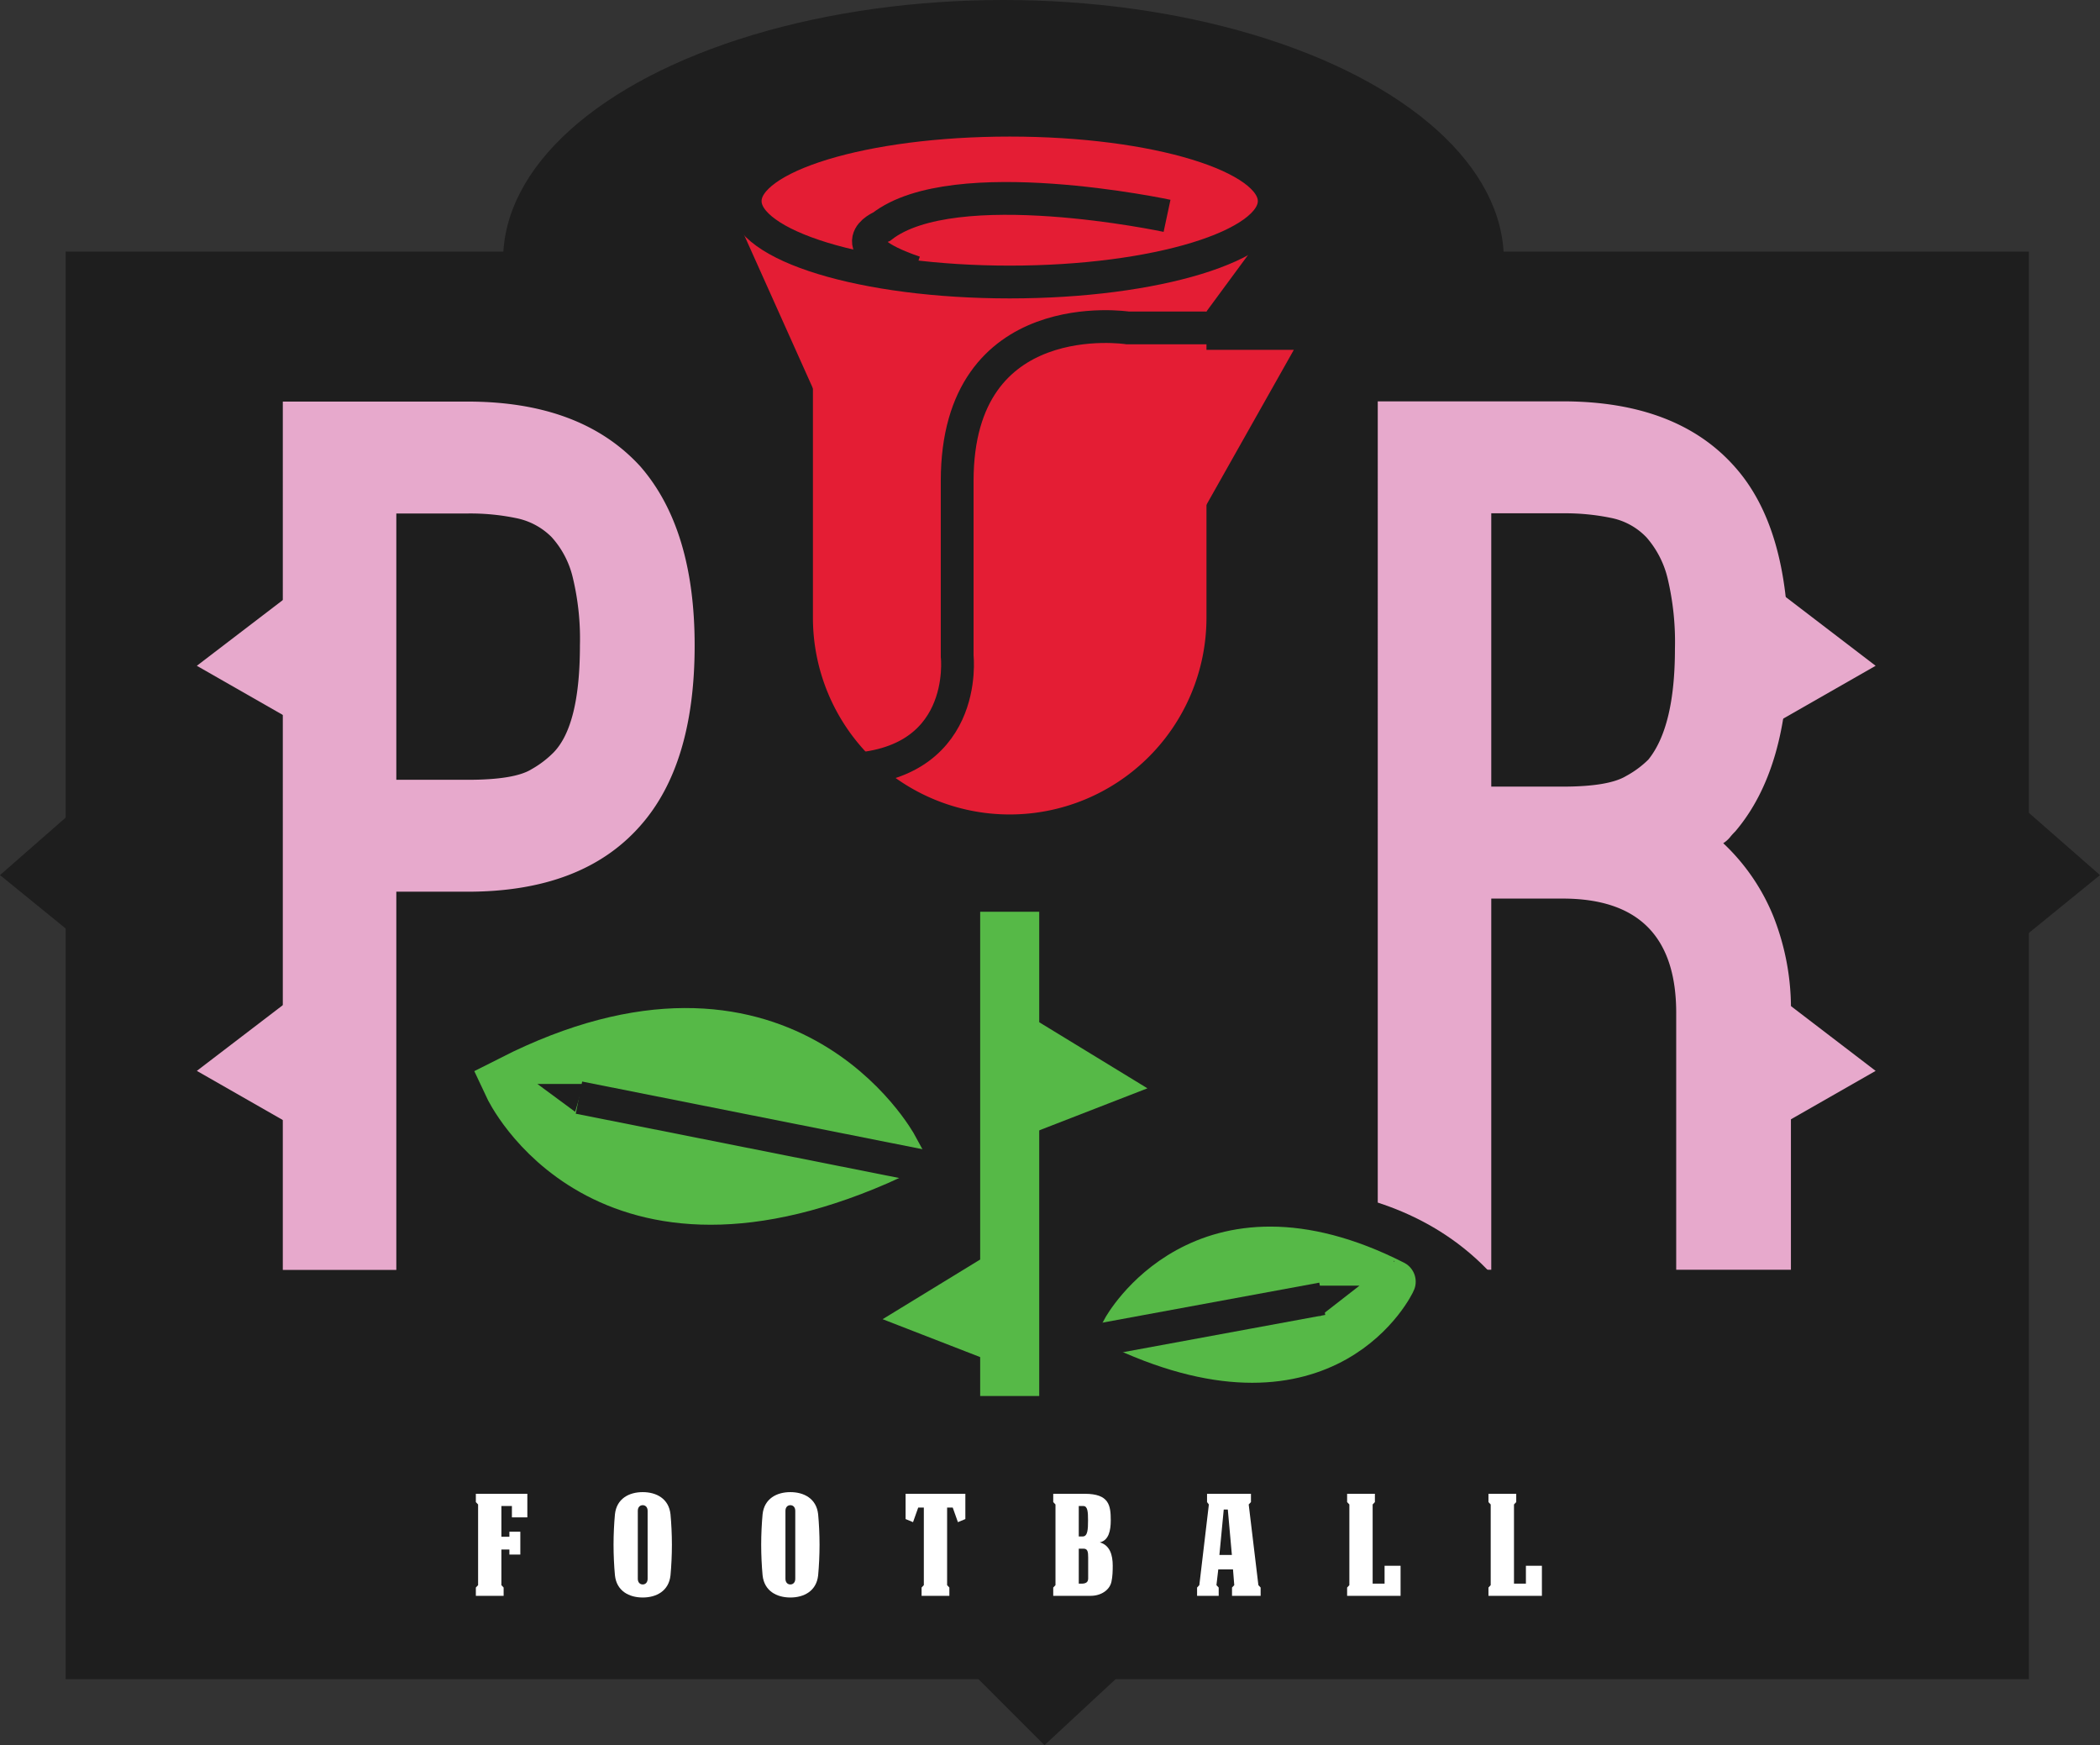 <?xml version="1.0" encoding="UTF-8" standalone="no"?>
<svg
   id="Layer_1"
   data-name="Layer 1"
   version="1.1"
   width="347.81"
   height="288.99"
   sodipodi:docname="POR2.svg"
   inkscape:version="1.1.1 (3bf5ae0d25, 2021-09-20)"
   xmlns:inkscape="http://www.inkscape.org/namespaces/inkscape"
   xmlns:sodipodi="http://sodipodi.sourceforge.net/DTD/sodipodi-0.dtd"
   xmlns="http://www.w3.org/2000/svg"
   xmlns:svg="http://www.w3.org/2000/svg">
  <rect width="100%" height="100%" fill="#333333" stroke="none"/>
  <sodipodi:namedview
     id="namedview43"
     pagecolor="#ffffff"
     bordercolor="#666666"
     borderopacity="1.0"
     inkscape:pageshadow="2"
     inkscape:pageopacity="0.0"
     inkscape:pagecheckerboard="0"
     showgrid="false"
     showguides="true"
     inkscape:guide-bbox="true"
     inkscape:zoom="5.155888"
     inkscape:cx="165.73285"
     inkscape:cy="206.65693"
     inkscape:window-width="1920"
     inkscape:window-height="1017"
     inkscape:window-x="-8"
     inkscape:window-y="-8"
     inkscape:window-maximized="1"
     inkscape:current-layer="Layer_1">
    <sodipodi:guide
       position="173.2,64.392"
       orientation="1,0"
       id="guide9952" />
    <sodipodi:guide
       position="167.139,57.846"
       orientation="1,0"
       id="guide989" />
  </sodipodi:namedview>
  <defs
     id="defs4">
    <style
       id="style2">.cls-1{fill:#1e1e1e}.cls-14,.cls-15{stroke-miterlimit:10}.cls-3{fill:#e41d34}.cls-15{fill:none}.cls-14{stroke:#56b947;fill:#56b947}.cls-15{stroke:#1e1e1e}.cls-10{fill:#fff}.cls-11{fill:#e7a9cc}.cls-14{stroke-width:6.18px}.cls-15{stroke-width:5.43px}</style>
  </defs>
  <path
     class="cls-1"
     id="rect6"
     style="fill:#1e1e1e"
     d="M10.87 41.66h325.16v236.4H10.87z" />
  <g
     aria-label="FOOTBALL"
     id="text2402"
     style="font-size:23.237px;line-height:1.25;font-family:'DEATHE MAACH NCV';-inkscape-font-specification:'DEATHE MAACH NCV, Normal';letter-spacing:13.16px;fill:#ffffff">
    <path
       d="m 83.042,256.589 h 1.325 v 0.837 h 1.812 v -3.788 h -1.812 v 0.837 h -1.325 v -5.089 h 1.743 v 1.882 h 2.556 v -3.904 h -8.528 v 1.371 l 0.372,0.395 v 13.361 l -0.372,0.395 v 1.371 h 4.601 v -1.371 l -0.372,-0.395 z"
       id="path853" />
    <path
       d="m 105.636,250.176 c 0,-0.581 0.349,-0.929 0.813,-0.929 0.465,0 0.813,0.349 0.813,0.929 v 11.27 c 0,0.581 -0.349,0.929 -0.813,0.929 -0.465,0 -0.813,-0.349 -0.813,-0.929 z m 5.647,5.623 c 0,-1.743 -0.093,-3.555 -0.232,-5.042 -0.279,-2.603 -2.347,-3.671 -4.601,-3.671 -2.254,0 -4.322,1.069 -4.601,3.671 -0.139,1.487 -0.232,3.3 -0.232,5.042 0,1.743 0.093,3.579 0.232,5.066 0.279,2.603 2.347,3.671 4.601,3.671 2.254,0 4.322,-1.069 4.601,-3.671 0.139,-1.487 0.232,-3.323 0.232,-5.066 z"
       id="path855" />
    <path
       d="m 130.089,250.176 c 0,-0.581 0.349,-0.929 0.813,-0.929 0.465,0 0.813,0.349 0.813,0.929 v 11.27 c 0,0.581 -0.349,0.929 -0.813,0.929 -0.465,0 -0.813,-0.349 -0.813,-0.929 z m 5.647,5.623 c 0,-1.743 -0.093,-3.555 -0.232,-5.042 -0.279,-2.603 -2.347,-3.671 -4.601,-3.671 -2.254,0 -4.322,1.069 -4.601,3.671 -0.139,1.487 -0.232,3.3 -0.232,5.042 0,1.743 0.093,3.579 0.232,5.066 0.279,2.603 2.347,3.671 4.601,3.671 2.254,0 4.322,-1.069 4.601,-3.671 0.139,-1.487 0.232,-3.323 0.232,-5.066 z"
       id="path857" />
    <path
       d="m 149.988,247.364 v 4.183 l 1.232,0.511 0.86,-2.417 h 0.929 v 12.85 l -0.372,0.395 v 1.371 h 4.601 v -1.371 l -0.372,-0.395 v -12.85 h 0.929 l 0.86,2.417 1.232,-0.511 v -4.183 z"
       id="path859" />
    <path
       d="m 174.441,264.257 h 6.228 c 1.627,0 3.114,-0.906 3.416,-2.347 0.186,-0.837 0.209,-1.789 0.209,-2.649 0,-1.766 -0.465,-3.369 -2.138,-3.857 1.487,-0.325 1.812,-1.975 1.812,-3.648 0,-2.486 -0.279,-4.392 -4.299,-4.392 H 174.441 v 1.371 l 0.372,0.395 v 13.361 l -0.372,0.395 z m 4.229,-9.829 v -5.042 h 0.744 c 0.744,0 0.79,0.999 0.79,2.393 0,1.441 -0.046,2.649 -0.883,2.649 z m 0,7.808 v -5.786 h 0.79 c 0.674,0 0.767,0.511 0.767,1.441 v 3.486 c 0,0.999 -0.999,0.86 -1.557,0.86 z"
       id="path861" />
    <path
       d="m 201.961,257.495 0.72,-7.529 h 0.674 l 0.674,7.529 z m -3.323,4.996 -0.372,0.395 v 1.371 h 3.579 v -1.371 l -0.372,-0.395 0.302,-2.603 h 2.44 l 0.209,2.603 -0.372,0.395 v 1.371 h 4.74 v -1.371 l -0.372,-0.395 -1.603,-13.361 0.372,-0.395 v -1.371 h -7.273 v 1.371 l 0.302,0.395 z"
       id="path863" />
    <path
       d="m 229.319,262.236 h -1.975 v -13.106 l 0.372,-0.395 v -1.371 h -4.601 v 1.371 l 0.372,0.395 v 13.361 l -0.372,0.395 v 1.371 h 8.853 v -4.973 h -2.649 z"
       id="path865" />
    <path
       d="m 252.727,262.236 h -1.975 v -13.106 l 0.372,-0.395 v -1.371 h -4.601 v 1.371 l 0.372,0.395 v 13.361 l -0.372,0.395 v 1.371 h 8.853 v -4.973 h -2.649 z"
       id="path867" />
  </g>
  <ellipse
     class="cls-1"
     cx="166.2"
     cy="43.02"
     rx="82.87"
     ry="43.02"
     id="ellipse8"
     style="fill:#1e1e1e" />
  <path
     class="cls-11"
     d="M65.64 210.29h-18.8V66.5h30.61q18.79 0 28.6 10.73 9 10.33 9 29.65 0 19.71-9 29.86-9.6 10.92-28.6 10.92H65.64zm0-81.16h11.81q7.8 0 10.6-1.76a16.65 16.65 0 0 0 3.6-2.73q4.4-4.48 4.4-17.76a43.29 43.29 0 0 0-1.2-11.31 15.14 15.14 0 0 0-3.5-6.64 11.44 11.44 0 0 0-5.8-3.12 37.6 37.6 0 0 0-8.1-.78H65.64z"
     id="path54"
     style="fill:#e7a9cc" />
  <path
     class="cls-11"
     d="M285.41 139.63a34.28 34.28 0 0 1 8.3 12.1 41.46 41.46 0 0 1 2.91 16v42.53h-19v-42.53q0-18.93-18.8-18.93h-11.83v61.46h-18.8V66.46h30.61q19 0 28.6 10.93 8.8 9.94 8.81 30.05 0 19.89-8.81 30.24c-.26.26-.57.58-.9 1a4.81 4.81 0 0 1-1.09.95zm-26.6-9.37q7.59 0 10.5-1.75a16.22 16.22 0 0 0 3.7-2.73q4.4-5.46 4.4-18.34a45.44 45.44 0 0 0-1.2-11.61 15.93 15.93 0 0 0-3.5-6.83 11.09 11.09 0 0 0-5.8-3.22 37.6 37.6 0 0 0-8.1-.78h-11.82v45.26h11.81z"
     id="path56"
     style="fill:#e7a9cc" />
  <path
     class="cls-3"
     d="M134.64 37.67v64.61a32.59 32.59 0 0 0 65.18 0V37.67z"
     id="path58"
     style="fill:#e41d34" />
  <path
     id="rect60"
     style="fill:#56b947"
     d="M162.34 150.98h9.78v80.19h-9.78z" />
  <path
     d="M147.3 190.45s-18.1-33.31-62.31-10.86c0 0 15.24 32.59 62.31 10.86z"
     id="path62"
     style="fill:#56b947;stroke:#56b947;stroke-width:9.78px;stroke-miterlimit:10" />
  <path
     class="cls-14"
     id="polygon64"
     style="fill:#56b947;stroke:#56b947;stroke-width:6.18px;stroke-miterlimit:10"
     transform="translate(-577.01 -361.01)"
     d="m760.11 540.61-8.24-5.03v8.23z" />
  <path
     class="cls-14"
     id="polygon66"
     style="fill:#56b947;stroke:#56b947;stroke-width:6.18px;stroke-miterlimit:10"
     transform="translate(-577.01 -361.01)"
     d="m730.13 578.84 8.24-5.04v8.24z" />
  <path
     class="cls-15"
     id="line68"
     style="fill:none;stroke:#1e1e1e;stroke-width:5.43px;stroke-miterlimit:10"
     d="m157.81 194.07-61.92-12.31" />
  <path
     class="cls-1"
     id="polyline70"
     style="fill:#1e1e1e"
     transform="translate(-577.01 -361.01)"
     d="m672.27 545.12-6.25-4.61h7.61" />
  <path
     class="cls-15"
     d="M201.26 54.3h-14.48s-28.25-4.34-28.25 25.35v29s2.18 18.83-19.55 18.83"
     id="path72"
     style="fill:none;stroke:#1e1e1e;stroke-width:5.43px;stroke-miterlimit:10" />
  <path
     class="cls-3"
     id="polyline74"
     style="fill:#e41d34"
     transform="translate(-577.01 -361.01)"
     d="M767.41 418.94h23.89l-15.93 28.24" />
  <path
     class="cls-3"
     id="polyline76"
     style="fill:#e41d34"
     transform="translate(-577.01 -361.01)"
     d="M714.91 398.68H699.7l18.83 41.98" />
  <path
     class="cls-3"
     id="polyline78"
     style="fill:#e41d34"
     transform="translate(-577.01 -361.01)"
     d="m776.82 412.6 7.6-10.32h-22.81" />
  <ellipse
     cx="167.23"
     cy="33.3"
     rx="43.81"
     ry="13.4"
     id="ellipse80"
     style="fill:#e41d34;stroke:#1e1e1e;stroke-width:5.43px;stroke-miterlimit:10" />
  <path
     class="cls-15"
     d="M193.29 35.74s-35.3-7.55-47.25 1.78c0 0-7.62 3.11 5.43 7.55"
     id="path82"
     style="fill:none;stroke:#1e1e1e;stroke-width:5.43px;stroke-miterlimit:10" />
  <path
     class="cls-1"
     d="M206.46 196.65s36-4.43 49.23 28.21"
     id="path84"
     style="fill:#1e1e1e" />
  <path
     d="M186.05 220.07s13.06-24 44.9-7.83c.04 0-10.96 23.49-44.9 7.83z"
     id="path86"
     style="fill:#56b947;stroke:#56b947;stroke-width:7.05px;stroke-miterlimit:10" />
  <path
     class="cls-15"
     id="line88"
     style="fill:none;stroke:#1e1e1e;stroke-width:5.43px;stroke-miterlimit:10"
     d="m177.72 222.68 41.28-7.61" />
  <path
     class="cls-1"
     id="polyline90"
     style="fill:#1e1e1e"
     transform="translate(-577.01 -361.01)"
     d="M794.93 573.91h7.24l-6.52 5.07" />
  <path
     class="cls-11"
     id="polyline92"
     style="fill:#e7a9cc"
     transform="translate(-577.01 -361.01)"
     d="m625.01 459.49-15.4 11.77 19.02 10.87" />
  <path
     class="cls-11"
     id="polyline94"
     style="fill:#e7a9cc"
     transform="translate(-577.01 -361.01)"
     d="m625.01 526.57-15.4 11.77 19.02 10.87" />
  <path
     class="cls-11"
     id="polyline96"
     style="fill:#e7a9cc"
     transform="translate(-577.01 -361.01)"
     d="m872.27 459.49 15.39 11.77-19.02 10.87" />
  <path
     class="cls-11"
     id="polyline98"
     style="fill:#e7a9cc"
     transform="translate(-577.01 -361.01)"
     d="m872.27 526.57 15.39 11.77-19.02 10.87" />
  <path
     class="cls-1"
     id="polyline284"
     style="fill:#1e1e1e"
     transform="translate(-577.01 -361.01)"
     d="m591.5 493.24-14.49 12.68 14.49 11.78" />
  <path
     class="cls-1"
     id="polyline286"
     style="fill:#1e1e1e"
     transform="translate(-577.01 -361.01)"
     d="m910.33 493.24 14.49 12.68-14.49 11.78" />
  <path
     class="cls-1"
     id="polyline288"
     style="fill:#1e1e1e"
     transform="translate(-577.01 -361.01)"
     d="m738 638 12 12 14-13" />
</svg>
